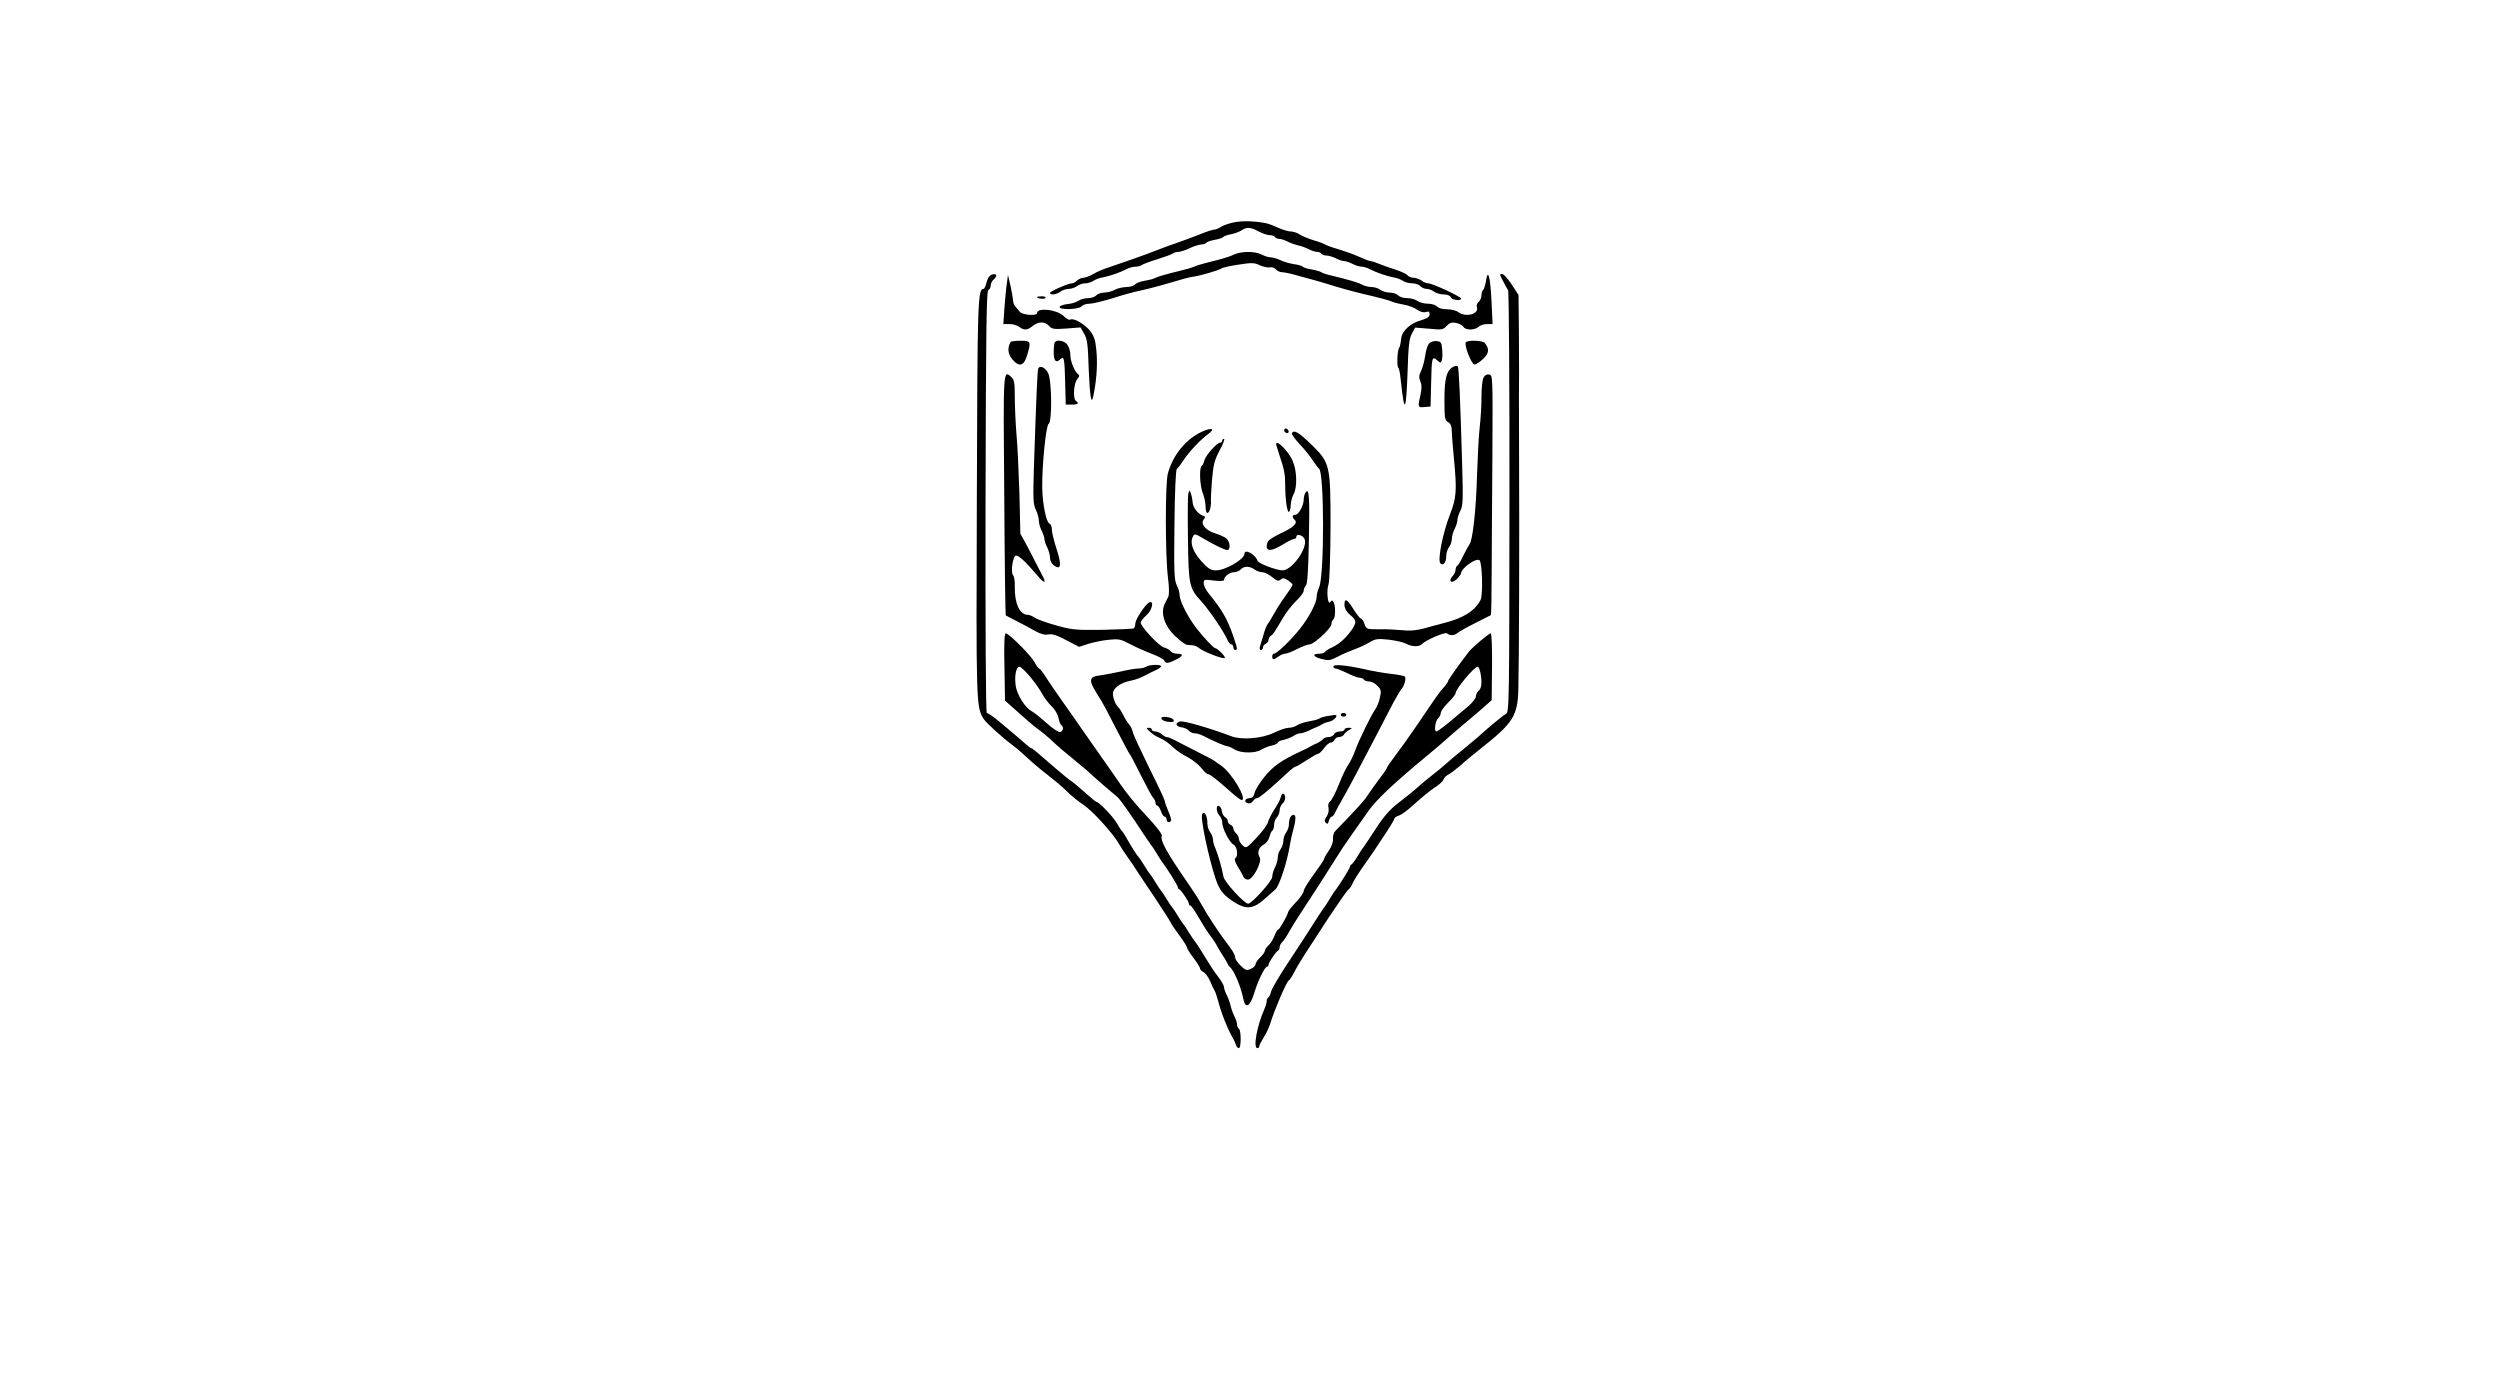 <?xml version="1.0" standalone="no"?>
<!DOCTYPE svg PUBLIC "-//W3C//DTD SVG 20010904//EN"
 "http://www.w3.org/TR/2001/REC-SVG-20010904/DTD/svg10.dtd">
<svg version="1.0" xmlns="http://www.w3.org/2000/svg"
 width="1350pt" height="756pt" viewBox="0 0 1350 756"
 preserveAspectRatio="xMidYMid meet">
<g transform="translate(0,756) scale(0.1,-0.1)"
fill="#000000" stroke="none">
<path d="M6667 6360 c-27 -5 -59 -16 -72 -24 -13 -9 -31 -16 -39 -16 -8 0 -41
-11 -73 -24 -32 -13 -85 -32 -118 -44 -33 -11 -85 -30 -115 -42 -60 -24 -200
-73 -269 -96 -25 -8 -60 -23 -78 -34 -19 -11 -43 -20 -53 -20 -10 0 -25 -7
-34 -15 -8 -8 -20 -15 -28 -15 -20 0 -118 -43 -118 -52 0 -13 35 -9 56 7 10 8
31 15 45 15 14 0 34 7 45 15 10 8 30 15 44 15 14 0 34 6 45 14 11 7 34 16 50
18 36 7 90 25 127 44 14 8 37 14 50 14 13 0 28 4 34 9 5 4 43 19 84 31 41 13
79 27 85 32 5 4 18 8 30 8 11 1 38 9 60 20 22 11 50 19 62 20 12 0 24 4 27 9
4 5 24 12 46 16 22 4 42 10 45 15 3 4 21 11 42 15 20 4 46 13 57 21 28 19 49
18 93 -6 21 -11 48 -20 60 -20 12 0 25 -4 28 -10 3 -5 14 -10 23 -10 9 0 29
-6 44 -14 15 -8 41 -17 58 -21 17 -4 43 -13 58 -21 15 -8 35 -14 44 -14 9 0
20 -4 23 -10 3 -5 16 -10 28 -10 12 0 35 -7 51 -15 15 -8 36 -15 45 -15 9 0
29 -7 45 -15 15 -8 37 -15 48 -15 11 0 32 -6 46 -14 37 -19 91 -37 127 -44 17
-2 39 -11 50 -18 11 -8 34 -14 51 -14 17 0 37 -7 44 -15 7 -8 22 -15 34 -15
11 0 30 -7 40 -15 11 -8 34 -15 52 -15 19 0 34 -6 38 -15 5 -15 56 -22 56 -7
-1 10 -155 82 -177 82 -10 0 -27 7 -37 15 -11 8 -30 15 -42 15 -12 0 -27 6
-33 13 -6 8 -37 22 -68 32 -32 10 -72 24 -90 32 -17 7 -36 13 -42 13 -6 0 -34
11 -63 24 -29 13 -80 31 -113 41 -33 9 -64 21 -70 25 -5 4 -34 15 -63 23 -28
9 -62 23 -74 31 -12 9 -34 16 -48 16 -14 0 -45 10 -70 21 -25 12 -56 23 -70
25 -63 11 -119 12 -163 4z"/>
<path d="M6665 6186 c-16 -8 -49 -19 -72 -25 -24 -6 -62 -16 -85 -22 -24 -6
-52 -15 -63 -20 -11 -5 -38 -13 -60 -18 -90 -22 -131 -34 -147 -42 -9 -5 -35
-12 -57 -15 -23 -4 -46 -13 -52 -20 -6 -8 -28 -14 -48 -14 -20 -1 -47 -7 -61
-15 -14 -8 -39 -14 -56 -15 -17 0 -37 -7 -44 -15 -7 -8 -27 -15 -44 -15 -17 0
-41 -6 -52 -14 -11 -8 -38 -16 -59 -18 -21 -2 -40 -9 -43 -15 -5 -18 104 -15
119 3 6 8 26 14 43 14 17 0 74 14 126 30 52 17 118 35 145 40 28 6 79 19 115
29 125 37 155 45 175 47 33 4 139 35 150 44 6 5 47 14 93 21 72 11 86 11 116
-4 19 -8 43 -13 53 -11 11 3 25 -2 32 -10 8 -9 23 -16 34 -16 11 0 45 -7 76
-16 31 -9 79 -22 106 -29 28 -8 80 -23 117 -35 37 -11 95 -27 130 -35 95 -22
151 -37 168 -45 9 -4 36 -11 60 -15 25 -4 57 -16 72 -27 17 -12 36 -17 48 -13
15 5 20 2 20 -12 0 -14 -12 -22 -42 -31 -63 -17 -109 -60 -112 -103 -2 -20 -6
-42 -11 -48 -10 -16 -13 -101 -4 -107 4 -2 10 -32 13 -66 20 -189 29 -177 37
45 4 138 9 179 23 205 l18 33 75 -6 c69 -7 76 -6 95 15 16 17 27 21 52 16 17
-4 34 -13 39 -21 10 -19 61 -19 81 0 8 8 28 15 45 15 l31 0 -6 128 c-7 133
-19 174 -30 103 -4 -23 -11 -44 -15 -47 -5 -3 -9 -16 -9 -28 0 -13 -7 -29 -15
-36 -9 -7 -13 -20 -10 -28 14 -38 -60 -58 -101 -27 -10 8 -38 15 -60 15 -24 0
-47 6 -54 15 -7 8 -29 15 -49 15 -21 0 -46 7 -57 15 -10 8 -35 15 -55 15 -20
0 -42 7 -49 15 -7 8 -27 15 -44 15 -18 0 -41 7 -52 15 -10 8 -32 15 -47 15
-16 0 -38 6 -50 12 -21 12 -69 26 -167 50 -25 5 -49 14 -55 18 -5 4 -29 11
-52 15 -24 4 -45 10 -48 15 -3 4 -25 11 -50 14 -25 4 -57 14 -73 22 -15 7 -37
14 -48 14 -12 0 -35 7 -50 15 -36 19 -109 19 -149 1z"/>
<path d="M5342 6067 c-6 -6 -13 -24 -17 -40 -4 -15 -10 -27 -14 -27 -31 0 -33
-59 -36 -1124 -4 -1122 -4 -1136 38 -1200 15 -22 101 -100 152 -138 32 -24 40
-31 111 -96 23 -20 65 -55 94 -77 29 -22 71 -58 94 -81 22 -22 60 -53 84 -68
51 -34 157 -150 192 -209 14 -24 36 -58 50 -77 14 -19 34 -48 45 -66 11 -17
56 -85 100 -150 44 -66 83 -127 87 -136 4 -10 26 -42 48 -71 22 -30 40 -58 40
-64 0 -6 16 -31 35 -56 19 -25 35 -50 35 -56 0 -6 8 -15 19 -20 10 -6 26 -27
35 -48 9 -21 20 -45 25 -53 5 -8 13 -33 19 -55 16 -63 52 -155 82 -205 5 -8
11 -23 14 -32 3 -10 10 -18 16 -18 13 0 13 97 0 105 -5 3 -10 14 -10 23 0 9
-6 29 -14 44 -8 15 -17 41 -21 58 -4 17 -13 43 -21 58 -8 15 -14 33 -14 41 0
7 -12 30 -27 50 -16 20 -33 45 -40 56 -54 88 -88 141 -93 145 -3 3 -17 23 -30
45 -13 22 -27 42 -30 45 -3 3 -17 23 -30 45 -13 22 -27 42 -30 45 -3 3 -17 23
-30 45 -13 22 -27 42 -30 45 -3 3 -17 23 -30 45 -13 22 -27 42 -30 45 -3 3
-17 23 -30 45 -13 22 -27 42 -30 45 -8 7 -42 60 -64 100 -10 19 -22 37 -25 40
-4 3 -18 23 -30 45 -22 37 -97 115 -110 115 -3 0 -22 15 -42 33 -49 44 -80 70
-105 87 -19 14 -83 68 -168 142 -17 15 -34 28 -37 28 -3 0 -17 10 -31 23 -28
25 -93 80 -156 132 -24 19 -48 35 -53 35 -6 0 -8 453 -7 1140 2 920 5 1140 15
1144 7 3 13 14 13 24 0 11 7 25 15 32 8 7 15 16 15 21 0 13 -26 11 -38 -4z"/>
<path d="M8100 6077 c0 -4 33 -68 44 -85 4 -7 8 -522 7 -1145 -1 -1093 -1
-1131 -19 -1142 -17 -9 -106 -83 -151 -125 -9 -8 -39 -33 -66 -55 -48 -39 -96
-79 -119 -100 -6 -6 -33 -28 -61 -50 -27 -22 -55 -44 -61 -50 -45 -40 -77 -66
-127 -104 -41 -32 -75 -70 -117 -135 -32 -50 -63 -95 -67 -101 -5 -5 -20 -28
-33 -50 -13 -22 -28 -41 -32 -43 -4 -2 -8 -7 -8 -12 0 -8 -59 -102 -77 -125
-5 -5 -20 -28 -33 -50 -13 -22 -28 -44 -33 -50 -4 -5 -31 -46 -59 -90 -28 -44
-88 -137 -134 -206 -46 -69 -86 -138 -90 -153 -3 -14 -10 -29 -15 -32 -5 -3
-9 -12 -9 -21 0 -8 -6 -29 -14 -46 -39 -90 -60 -207 -36 -207 6 0 10 5 10 10
0 6 11 27 24 48 13 20 30 55 36 77 25 79 86 221 99 230 5 2 19 24 31 47 12 24
37 66 55 93 18 28 76 116 128 197 53 80 101 149 107 153 6 4 16 17 21 28 11
26 29 54 84 132 22 32 45 64 50 73 6 9 29 45 53 80 23 35 42 67 42 72 0 5 11
12 24 16 13 3 52 32 87 65 35 32 83 71 106 86 24 15 45 34 48 44 3 9 14 20 24
25 11 5 41 28 68 51 26 24 77 66 113 94 170 134 195 174 199 314 4 150 6 814
4 1270 -1 237 -1 439 0 450 0 11 0 108 -1 216 l-2 196 -37 57 c-21 31 -43 56
-50 56 -7 0 -13 -1 -13 -3z"/>
<path d="M5437 6030 c-4 -25 -9 -84 -13 -132 l-6 -88 34 0 c18 0 42 -7 52 -15
26 -20 43 -19 73 5 32 25 65 25 88 0 15 -17 26 -19 94 -14 l76 6 19 -34 c17
-27 21 -59 25 -190 6 -149 14 -199 25 -147 21 102 25 201 12 282 -5 34 -17 58
-39 81 -35 35 -83 60 -98 50 -6 -3 -21 5 -35 19 -36 36 -144 48 -144 16 0 -16
-78 -10 -92 6 -7 9 -19 22 -25 30 -7 7 -13 24 -13 37 -1 13 -7 48 -14 78 l-13
55 -6 -45z"/>
<path d="M5600 5956 c0 -9 40 -13 46 -5 3 5 -6 9 -20 9 -14 0 -26 -2 -26 -4z"/>
<path d="M5457 5713 c-18 -33 -15 -63 9 -93 37 -44 63 -37 80 20 23 76 21 80
-35 80 -28 0 -52 -3 -54 -7z"/>
<path d="M5697 5713 c-4 -3 -7 -28 -7 -55 0 -49 13 -61 38 -36 18 18 21 -3 24
-132 l3 -115 33 0 c32 -1 41 8 22 20 -17 11 -12 96 7 117 11 13 14 22 6 26
-19 13 -43 70 -43 104 0 19 -7 44 -16 56 -14 21 -53 30 -67 15z"/>
<path d="M7718 5706 c-9 -8 -18 -38 -22 -67 -4 -29 -14 -65 -22 -82 -12 -23
-13 -35 -4 -56 8 -19 8 -40 1 -72 -16 -67 -15 -71 22 -67 l32 3 3 120 c3 145
5 154 32 130 17 -15 20 -16 25 -3 4 9 5 35 3 59 -3 39 -6 44 -29 47 -15 2 -33
-4 -41 -12z"/>
<path d="M7915 5711 c-9 -15 30 -116 46 -119 8 -1 29 12 47 29 33 31 36 54 10
87 -12 14 -94 17 -103 3z"/>
<path d="M7847 5579 c-36 -20 -47 -63 -47 -178 0 -99 2 -111 20 -121 12 -6 19
-20 19 -38 0 -15 5 -85 12 -157 17 -175 14 -213 -21 -303 -40 -103 -68 -248
-52 -264 16 -16 32 5 32 43 0 14 7 34 15 45 8 10 15 30 15 44 0 14 7 38 15 54
8 15 15 37 15 48 0 10 7 33 16 50 14 26 15 60 10 237 -11 381 -18 536 -24 543
-4 4 -15 2 -25 -3z"/>
<path d="M5606 5568 c-4 -13 -10 -146 -23 -535 -5 -166 -4 -197 11 -227 9 -18
16 -45 16 -59 0 -14 7 -38 15 -53 8 -16 15 -36 15 -45 0 -9 7 -30 15 -45 8
-16 15 -41 15 -56 0 -16 9 -33 22 -42 38 -27 42 3 13 91 -14 43 -25 89 -25
104 0 15 -6 29 -13 32 -18 7 -38 109 -39 197 -1 118 20 333 35 342 19 11 17
234 -3 273 -16 32 -47 45 -54 23z"/>
<path d="M5423 4890 c2 -358 6 -652 8 -653 2 -2 29 -15 59 -31 30 -15 75 -39
99 -53 31 -17 52 -23 72 -19 21 4 47 -4 97 -31 l69 -36 49 16 c27 8 76 19 109
22 55 6 66 4 115 -22 30 -16 84 -40 118 -53 35 -13 66 -29 69 -37 7 -18 22
-16 65 6 39 19 40 31 3 31 -13 0 -28 6 -34 14 -7 8 -23 17 -36 20 -26 7 -125
112 -125 134 0 7 14 25 30 39 30 25 44 79 18 71 -20 -7 -77 -91 -77 -115 -1
-12 -4 -24 -9 -26 -4 -3 -79 -6 -167 -8 -146 -2 -168 0 -252 24 -51 14 -103
33 -115 41 -12 9 -29 16 -38 16 -44 1 -72 62 -70 153 1 27 -3 54 -9 60 -15 18
-1 107 16 107 16 0 55 -37 116 -109 35 -42 49 -43 28 -3 -5 9 -20 38 -33 64
-12 25 -38 73 -55 106 l-33 60 -5 214 c-4 117 -10 263 -16 323 -5 61 -9 151
-9 201 0 75 -3 94 -18 107 -45 41 -45 55 -39 -633z"/>
<path d="M8011 5521 c-6 -11 -11 -57 -11 -103 0 -46 -4 -121 -10 -168 -5 -47
-11 -161 -14 -255 -5 -186 -23 -352 -41 -375 -6 -8 -21 -36 -34 -62 -12 -26
-26 -50 -32 -53 -5 -4 -9 -13 -9 -22 0 -9 -7 -24 -16 -34 -26 -28 -6 -43 22
-17 13 13 24 28 24 33 2 27 79 83 99 70 15 -9 20 -188 6 -215 -31 -59 -94 -99
-200 -125 -27 -7 -76 -20 -107 -29 -39 -10 -76 -14 -115 -9 -32 3 -89 6 -126
5 -67 0 -69 0 -79 29 -5 16 -14 29 -19 29 -5 0 -23 23 -40 50 -35 56 -49 63
-49 23 1 -18 11 -37 30 -53 36 -29 37 -41 8 -83 -32 -45 -68 -76 -105 -93 -17
-7 -34 -18 -38 -24 -3 -5 -17 -10 -30 -10 -41 0 -36 -16 10 -28 39 -10 48 -9
87 11 23 13 66 31 93 41 28 10 65 28 83 39 28 17 44 19 99 13 36 -4 78 -13 94
-21 33 -18 71 -19 86 -4 24 24 128 68 137 59 14 -14 42 -12 58 3 7 6 49 30 93
52 44 22 82 41 85 43 3 2 5 106 5 230 1 125 2 416 4 647 2 413 2 420 -18 423
-12 2 -24 -5 -30 -17z"/>
<path d="M6491 5229 c-87 -39 -159 -128 -185 -228 -14 -57 -14 -441 1 -560 7
-51 7 -92 2 -103 -5 -10 -13 -27 -19 -38 -25 -50 -2 -121 58 -177 25 -24 53
-44 61 -45 9 -1 24 -2 33 -3 9 0 25 -8 35 -16 23 -19 129 -60 137 -52 6 6 -40
53 -52 53 -9 1 -61 56 -101 107 -46 60 -91 148 -91 178 0 14 -7 40 -16 56 -13
26 -15 73 -12 325 2 183 7 297 13 302 6 4 22 25 36 47 31 47 92 111 133 141
40 29 20 37 -33 13z"/>
<path d="M6936 5242 c-3 -6 -1 -14 5 -17 15 -10 25 3 12 16 -7 7 -13 7 -17 1z"/>
<path d="M6976 5221 c-3 -5 15 -30 40 -57 26 -27 58 -67 72 -89 15 -22 31 -43
35 -46 28 -20 29 -569 1 -638 -8 -18 -14 -42 -14 -53 0 -33 -40 -110 -90 -173
-50 -63 -125 -135 -141 -135 -5 0 -9 -7 -9 -15 0 -19 9 -19 34 0 11 8 27 15
35 15 9 0 38 11 65 25 27 14 57 25 67 25 24 0 119 88 119 110 0 11 5 22 10 25
12 8 13 75 1 94 -7 11 -10 11 -17 0 -14 -21 -22 60 -10 96 6 17 10 151 11 310
0 338 -2 346 -109 450 -65 62 -88 75 -100 56z"/>
<path d="M6600 5180 c0 -5 -5 -10 -11 -10 -17 0 -78 -68 -85 -95 -3 -14 -10
-28 -15 -31 -14 -9 -10 -108 6 -147 8 -20 15 -52 15 -72 0 -19 4 -35 10 -35
11 0 21 34 19 65 -1 11 2 63 6 115 7 80 13 105 41 158 19 34 29 62 24 62 -6 0
-10 -4 -10 -10z"/>
<path d="M6893 5153 c3 -10 10 -31 15 -48 27 -79 32 -106 32 -162 0 -80 11
-154 21 -147 5 3 9 20 9 37 1 18 7 43 15 57 21 37 19 129 -5 182 -25 58 -101
128 -87 81z"/>
<path d="M6417 4895 c-3 -11 -4 -121 -2 -245 3 -249 7 -266 70 -335 47 -52
121 -161 144 -212 6 -13 15 -23 21 -23 5 0 10 -7 10 -15 0 -8 5 -15 10 -15 13
0 13 6 -9 71 -32 94 -61 145 -133 233 -16 19 -28 44 -28 56 0 21 3 22 55 15
35 -4 55 -3 55 4 0 18 31 41 54 41 13 0 29 7 36 15 16 19 49 19 74 0 11 -8 30
-15 42 -15 12 0 36 -12 53 -26 26 -21 34 -24 46 -14 12 10 20 9 40 -4 14 -9
25 -20 25 -24 0 -4 -18 -32 -40 -62 -22 -30 -49 -73 -61 -95 -12 -22 -26 -46
-33 -54 -6 -8 -16 -32 -22 -55 -7 -23 -15 -51 -19 -63 -5 -15 -3 -23 4 -23 6
0 11 6 11 14 0 8 7 16 15 20 8 3 15 12 15 20 0 8 6 19 13 23 12 8 15 12 66 98
16 28 48 68 70 90 23 21 41 46 41 55 0 9 5 21 12 28 8 8 13 86 16 246 5 233 1
286 -18 256 -6 -8 -10 -25 -10 -38 0 -32 -28 -82 -45 -82 -18 0 -19 -12 -3
-28 17 -17 -8 -41 -78 -73 -34 -16 -64 -35 -68 -44 -20 -53 11 -59 82 -15 27
17 54 30 61 30 6 0 11 5 11 10 0 22 40 9 46 -15 13 -50 -71 -165 -120 -165
-33 0 -130 37 -135 51 -12 36 -71 68 -71 38 0 -29 -103 -89 -154 -89 -28 0
-42 9 -79 50 -46 51 -63 100 -45 133 8 16 12 15 51 -8 68 -40 120 -65 134 -65
19 0 16 44 -4 62 -10 8 -38 21 -62 28 -51 16 -80 52 -61 75 10 12 9 16 -6 21
-27 10 -53 45 -54 74 -1 14 -5 34 -9 45 -8 20 -8 20 -14 0z"/>
<path d="M5424 3958 l3 -181 39 -35 c21 -18 57 -50 79 -70 23 -21 52 -44 65
-53 14 -9 41 -32 61 -50 44 -42 80 -72 144 -124 27 -22 57 -47 65 -55 19 -19
130 -115 152 -132 15 -12 68 -87 144 -203 18 -27 37 -54 41 -60 5 -5 20 -28
33 -50 13 -22 28 -44 33 -50 18 -23 77 -117 77 -125 0 -5 3 -10 8 -12 11 -5
52 -66 52 -78 0 -5 3 -10 8 -10 4 0 19 -21 35 -48 42 -71 50 -84 78 -122 14
-19 29 -42 32 -50 4 -8 16 -28 27 -45 11 -16 23 -37 27 -45 3 -8 9 -17 13 -20
24 -21 60 -104 75 -178 11 -51 35 -37 57 33 20 67 58 145 70 145 5 0 8 5 8 10
0 12 41 73 53 78 4 2 7 10 7 17 0 8 6 20 14 28 8 7 23 29 33 48 10 19 39 66
64 104 72 109 152 234 193 300 20 33 56 87 80 120 23 33 65 92 92 131 45 65
138 153 339 319 27 22 53 45 59 50 21 19 92 81 145 125 30 25 70 59 90 77 l36
32 2 180 c1 102 -2 181 -7 181 -10 0 -98 -74 -118 -99 -54 -70 -112 -152 -112
-158 0 -5 -10 -20 -22 -33 -27 -30 -39 -47 -142 -200 -43 -63 -98 -140 -122
-171 -24 -32 -44 -60 -44 -64 0 -4 -19 -32 -43 -63 -23 -31 -51 -70 -62 -87
-15 -25 -50 -64 -175 -193 -8 -8 -13 -27 -12 -41 2 -16 -7 -42 -22 -64 -15
-21 -26 -41 -26 -46 0 -4 -25 -41 -55 -82 -30 -41 -55 -81 -55 -90 0 -9 -18
-36 -41 -60 -23 -24 -42 -48 -43 -54 -4 -20 -47 -95 -54 -95 -4 0 -13 -15 -20
-34 -7 -18 -21 -41 -32 -51 -11 -10 -20 -23 -20 -30 0 -6 -11 -22 -25 -35 -14
-13 -25 -30 -25 -37 0 -7 -11 -19 -25 -25 -22 -10 -29 -8 -55 17 -17 16 -30
36 -30 45 0 10 -12 33 -27 53 -57 74 -120 169 -158 238 -11 21 -41 68 -67 105
-118 171 -154 235 -144 261 3 8 -33 54 -82 106 -48 50 -109 124 -135 162 -26
39 -75 108 -108 155 -33 47 -80 114 -105 150 -24 36 -72 103 -105 150 -33 47
-74 106 -91 133 -16 26 -33 47 -37 47 -3 0 -15 16 -25 35 -21 38 -138 155
-155 155 -7 0 -10 -58 -7 -182z m141 -55 c26 -32 55 -74 65 -93 10 -19 32 -48
49 -64 17 -16 34 -45 37 -63 3 -18 10 -36 15 -39 14 -8 11 -31 -5 -37 -8 -3
-39 17 -73 47 -32 29 -68 58 -81 65 -36 19 -79 87 -87 136 -8 55 2 105 20 105
7 0 34 -26 60 -57z m2429 26 c10 -51 7 -86 -9 -99 -8 -7 -15 -20 -15 -30 0
-10 -17 -32 -37 -50 -21 -17 -54 -46 -75 -63 -47 -41 -95 -77 -102 -77 -13 0
-5 58 9 70 8 7 15 20 15 29 0 10 18 35 40 57 22 21 40 44 40 50 0 23 101 144
120 144 4 0 10 -14 14 -31z"/>
<path d="M6190 3960 c-8 -5 -28 -10 -43 -10 -16 0 -56 -7 -90 -15 -34 -8 -84
-17 -110 -21 -69 -8 -72 -24 -18 -109 26 -40 47 -80 111 -205 30 -58 56 -107
59 -110 4 -3 31 -54 61 -115 30 -60 60 -116 67 -123 7 -7 13 -20 13 -28 0 -8
4 -14 9 -14 5 0 14 -13 20 -30 5 -16 15 -30 20 -30 6 0 11 -7 11 -15 0 -16 15
-20 24 -7 2 4 -4 27 -15 51 -10 24 -19 48 -19 55 0 6 -38 88 -85 181 -46 94
-86 180 -88 192 -2 12 -10 30 -19 40 -9 10 -24 34 -33 53 -10 19 -21 37 -25
40 -14 10 -30 49 -30 74 0 31 43 61 99 71 20 4 52 15 71 26 19 10 47 24 63 31
15 7 27 16 27 20 0 11 -62 10 -80 -2z"/>
<path d="M7200 3961 c0 -6 6 -11 13 -11 6 0 35 -12 62 -25 28 -14 58 -25 67
-25 9 0 20 -4 23 -10 3 -5 16 -10 29 -10 12 0 32 -11 45 -24 19 -20 21 -28 12
-65 -5 -23 -16 -50 -23 -59 -18 -22 -93 -174 -112 -230 -9 -24 -24 -56 -35
-71 -11 -15 -34 -63 -51 -107 -17 -43 -38 -84 -47 -91 -10 -8 -13 -20 -9 -36
3 -14 -1 -32 -10 -46 -12 -17 -13 -26 -5 -34 9 -9 13 -6 17 11 4 12 10 22 15
22 5 0 14 10 19 23 6 12 24 47 42 77 31 55 91 167 186 350 27 52 64 124 83
160 19 36 40 71 46 78 16 16 28 61 19 69 -3 3 -36 10 -73 14 -38 4 -102 15
-143 25 -105 23 -170 28 -170 15z"/>
<path d="M7240 3700 c0 -5 7 -10 15 -10 8 0 15 5 15 10 0 6 -7 10 -15 10 -8 0
-15 -4 -15 -10z"/>
<path d="M7165 3693 c-16 -3 -34 -8 -40 -13 -5 -4 -30 -11 -55 -15 -25 -4 -54
-14 -65 -21 -11 -8 -31 -14 -45 -14 -15 0 -51 -12 -81 -27 -64 -31 -173 -40
-229 -19 -122 46 -258 85 -278 80 -30 -8 -23 -28 11 -32 14 -2 31 -10 37 -18
7 -8 21 -14 32 -14 11 0 32 -6 46 -14 56 -29 120 -56 131 -56 6 0 23 -8 38
-17 32 -21 113 -22 144 -1 14 8 39 19 57 22 17 4 32 11 32 16 0 5 15 12 33 15
17 4 41 14 52 21 11 8 27 14 36 14 10 0 30 7 46 14 15 8 35 17 43 20 8 3 22
10 30 15 8 6 27 12 41 15 26 6 50 37 26 35 -7 -1 -25 -4 -42 -6z"/>
<path d="M6272 3678 c3 -7 19 -14 37 -16 24 -3 32 0 29 10 -3 7 -19 14 -37 16
-24 3 -32 0 -29 -10z"/>
<path d="M6208 3610 c12 -11 32 -25 44 -30 33 -14 58 -31 88 -60 14 -14 48
-36 74 -49 26 -14 59 -40 73 -58 14 -18 30 -33 35 -33 11 0 50 -30 125 -97 27
-24 52 -43 57 -43 35 0 -55 151 -112 187 -15 10 -29 20 -32 23 -3 3 -39 23
-80 43 -41 21 -82 42 -90 46 -60 32 -80 41 -90 41 -6 0 -18 7 -26 15 -9 8 -24
15 -35 15 -10 0 -19 5 -19 10 0 6 -8 10 -17 10 -14 0 -13 -3 5 -20z"/>
<path d="M7260 3620 c0 -5 -11 -10 -25 -10 -14 0 -28 -7 -31 -15 -4 -8 -17
-15 -29 -15 -13 0 -27 -5 -30 -11 -4 -5 -17 -14 -28 -20 -12 -5 -29 -13 -37
-18 -8 -5 -35 -19 -60 -30 -101 -47 -147 -80 -192 -136 -26 -32 -50 -71 -53
-86 -4 -19 -13 -29 -25 -29 -26 0 -35 -19 -14 -27 10 -4 22 0 29 10 7 10 17
17 23 17 10 0 52 34 124 100 59 55 77 70 84 70 4 0 31 16 60 35 29 19 57 35
63 35 5 0 19 14 31 30 12 17 28 30 36 30 8 0 17 7 20 15 4 8 14 15 25 15 10 0
22 6 26 13 4 8 17 19 28 25 19 11 19 11 -2 12 -13 0 -23 -4 -23 -10z"/>
<path d="M6916 3255 c-3 -13 -19 -44 -35 -67 -15 -24 -31 -54 -34 -68 -4 -14
-31 -52 -62 -84 -54 -58 -56 -58 -75 -41 -11 10 -20 26 -20 35 0 10 -7 23 -15
30 -8 7 -15 19 -15 27 0 7 -7 16 -15 19 -8 4 -15 12 -15 20 0 7 -6 17 -14 21
-8 4 -16 19 -18 32 -1 14 -9 26 -15 29 -18 5 -16 -33 2 -52 8 -8 15 -25 15
-37 0 -32 38 -107 61 -120 20 -10 27 -63 9 -74 -6 -3 0 -21 13 -43 13 -20 26
-45 30 -54 3 -10 15 -18 26 -18 27 0 78 97 63 121 -15 24 -5 54 23 69 13 7 27
26 30 41 4 16 11 31 16 34 5 4 9 17 9 31 0 14 7 32 15 40 8 9 15 26 15 38 0
13 7 29 15 36 17 14 20 46 6 54 -5 3 -12 -5 -15 -19z"/>
<path d="M6490 3152 c0 -62 56 -301 86 -368 17 -38 36 -60 76 -87 75 -52 115
-49 183 14 17 15 40 36 52 46 21 18 64 149 78 238 4 22 10 54 15 70 18 66 20
95 6 95 -16 0 -26 -21 -26 -54 0 -12 -7 -31 -15 -42 -8 -10 -15 -31 -15 -45 0
-14 -7 -34 -15 -45 -8 -10 -15 -30 -15 -44 0 -14 -7 -38 -15 -54 -8 -15 -15
-38 -15 -51 0 -22 -110 -145 -130 -145 -21 0 -127 116 -133 145 -9 49 -29 118
-43 152 -8 17 -14 40 -14 50 0 11 -7 28 -15 39 -8 10 -15 31 -15 46 0 33 -9
58 -21 58 -5 0 -9 -8 -9 -18z"/>
</g>
</svg>
